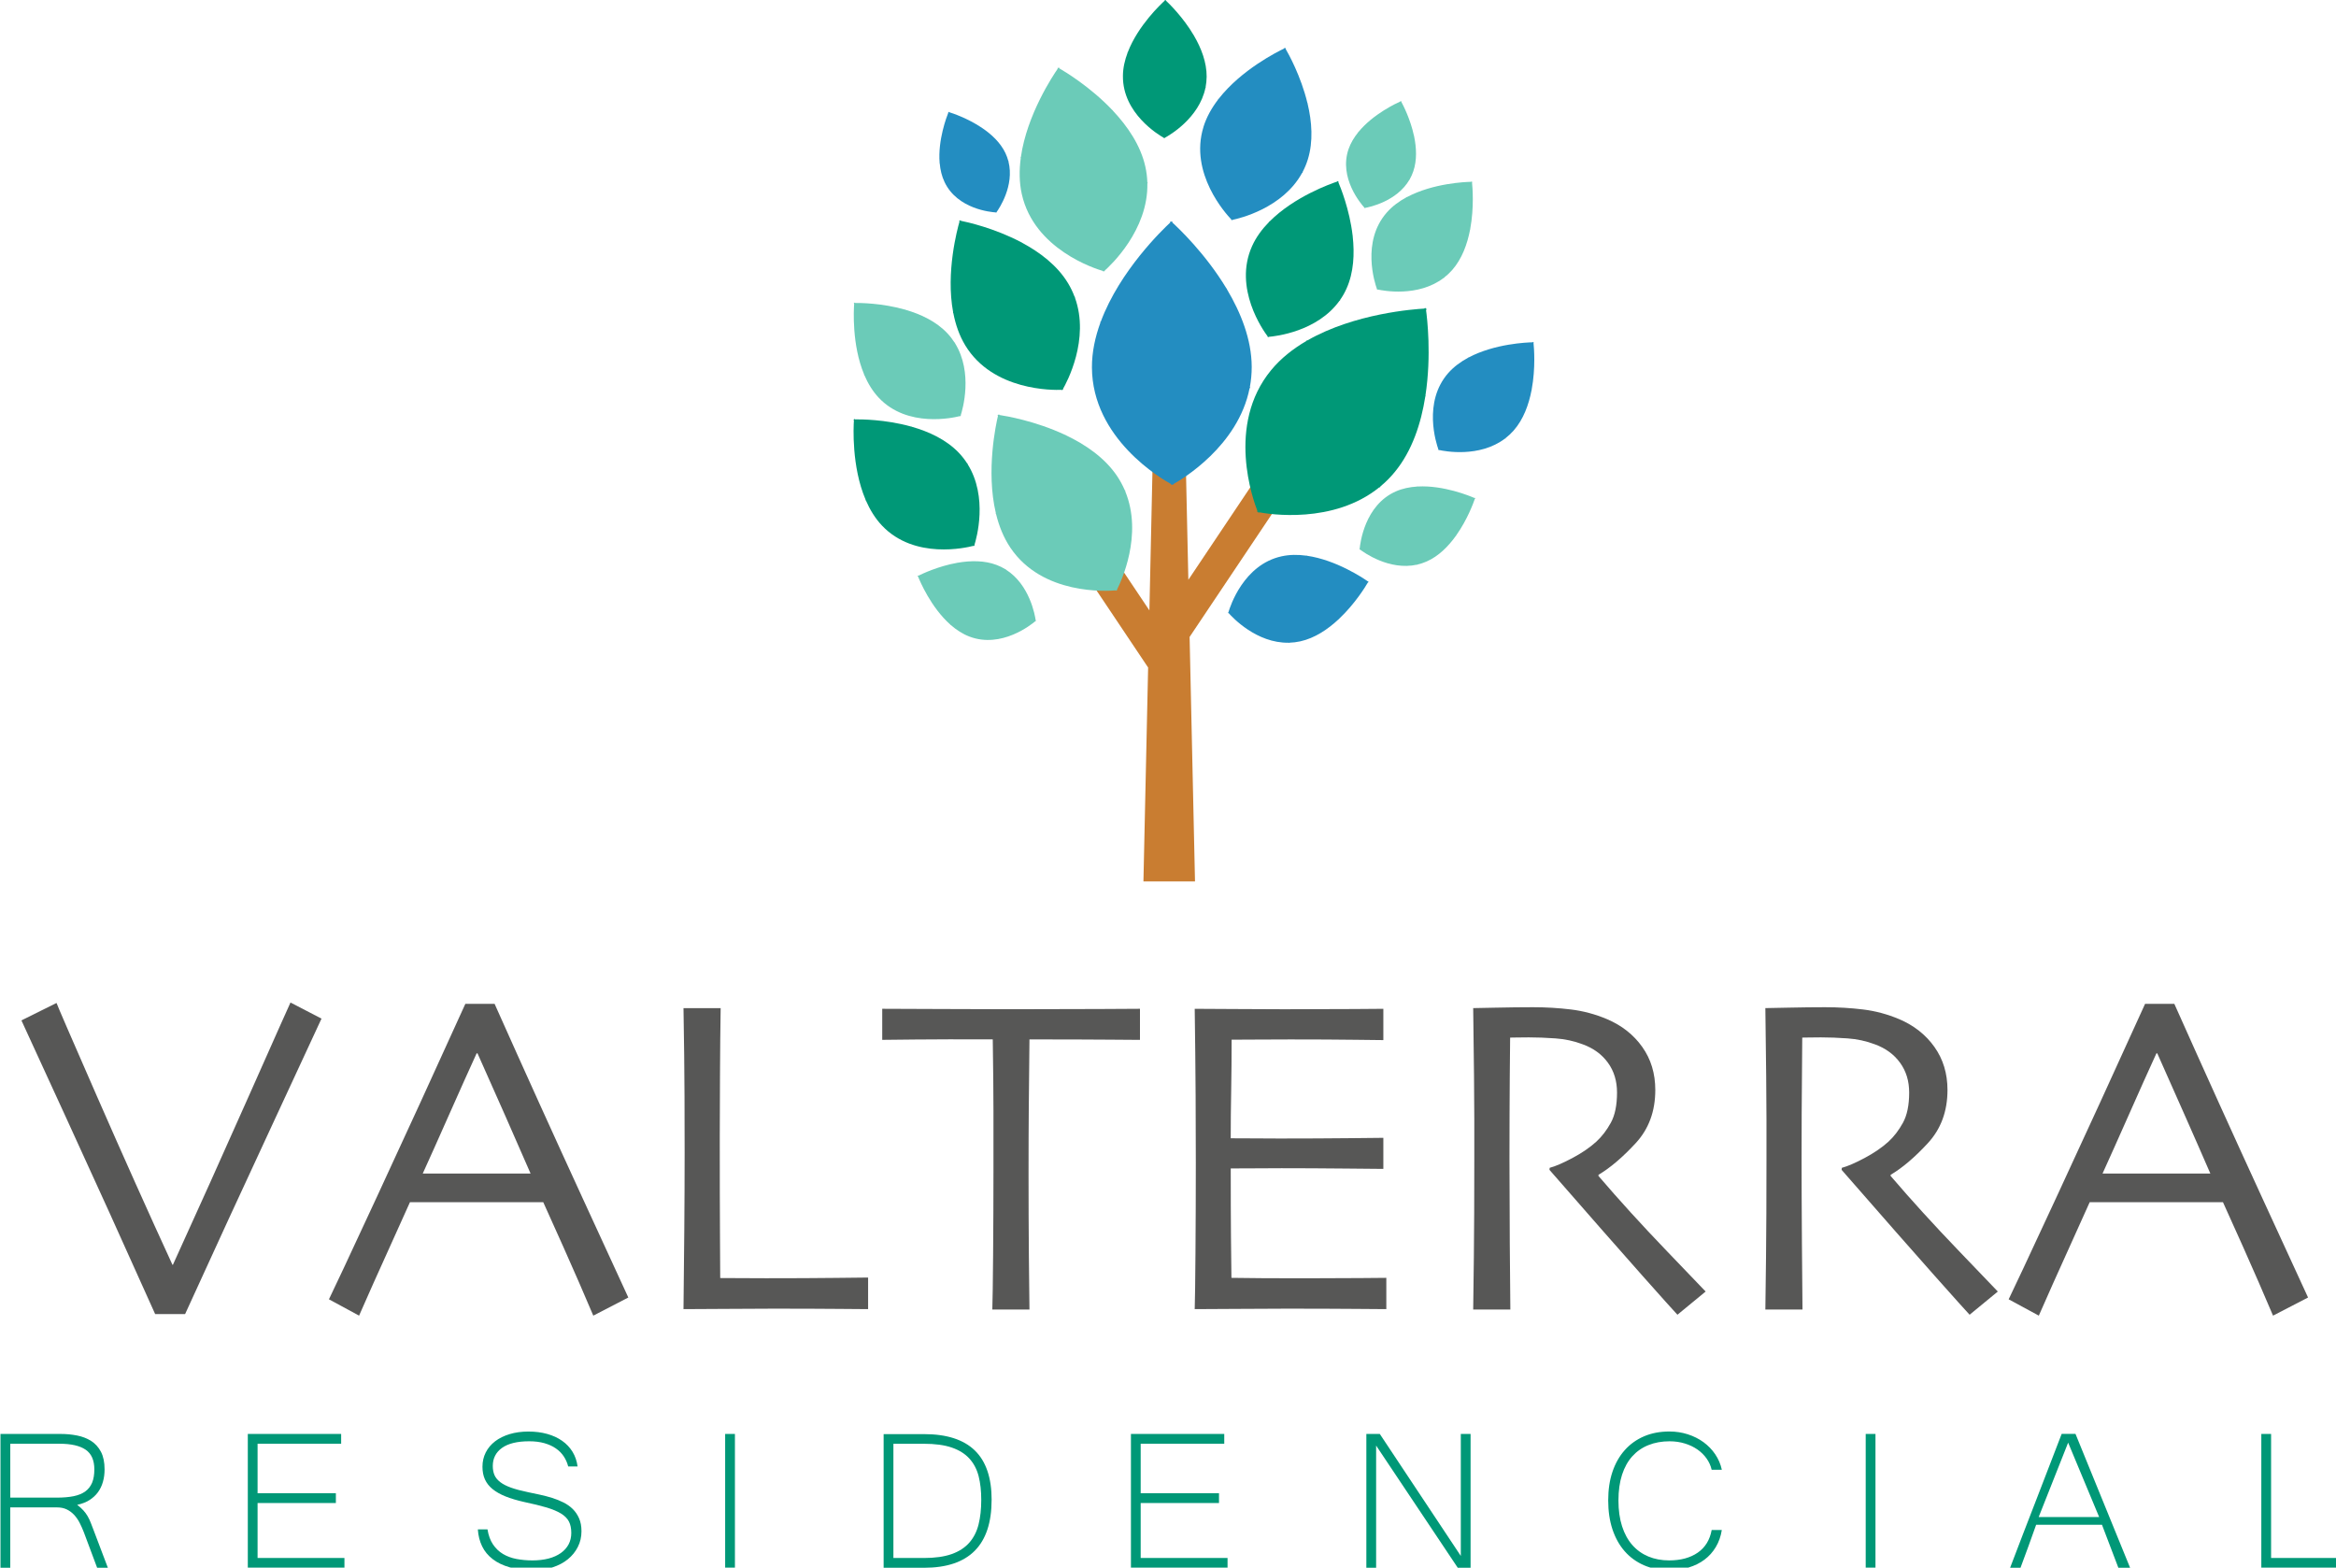 <?xml version="1.0" encoding="UTF-8" standalone="no"?>
<!-- Created with Inkscape (http://www.inkscape.org/) -->

<svg
   width="252.066mm"
   height="169.145mm"
   viewBox="0 0 252.066 169.145"
   version="1.1"
   id="svg5"
   xml:space="preserve"
   inkscape:version="1.2.1 (9c6d41e410, 2022-07-14)"
   sodipodi:docname="valterra.svg"
   xmlns:inkscape="http://www.inkscape.org/namespaces/inkscape"
   xmlns:sodipodi="http://sodipodi.sourceforge.net/DTD/sodipodi-0.dtd"
   xmlns="http://www.w3.org/2000/svg"
   xmlns:svg="http://www.w3.org/2000/svg"><sodipodi:namedview
     id="namedview7"
     pagecolor="#ffffff"
     bordercolor="#000000"
     borderopacity="0.25"
     inkscape:showpageshadow="2"
     inkscape:pageopacity="0.0"
     inkscape:pagecheckerboard="0"
     inkscape:deskcolor="#d1d1d1"
     inkscape:document-units="mm"
     showgrid="false"
     inkscape:zoom="0.77415123"
     inkscape:cx="528.32054"
     inkscape:cy="370.08273"
     inkscape:window-width="1920"
     inkscape:window-height="1001"
     inkscape:window-x="2391"
     inkscape:window-y="-9"
     inkscape:window-maximized="1"
     inkscape:current-layer="layer1" /><defs
     id="defs2"><style
       id="style132">.cls-1{fill:#575756;}.cls-2{fill:#c97d31;}.cls-3{fill:#238dc1;}.cls-4{fill:#6bcbb8;}.cls-5{fill:#009877;}</style></defs><g
     inkscape:label="Capa 1"
     inkscape:groupmode="layer"
     id="layer1"
     transform="translate(94.248,-58.63)"><g
       id="g251"
       transform="matrix(0.265,0,0,0.265,-126.964,50.597)"><path
         class="cls-1"
         d="m 254.37,445.06 c -0.3,0.73 -6.77,14.67 -19.39,41.81 -12.61,27.14 -24.67,53.3 -36.15,78.49 h -12.2 c -12.65,-28.24 -24.75,-54.92 -36.3,-80.05 -11.54,-25.12 -17.6,-38.3 -18.15,-39.52 l 14.29,-7.1 c 0.42,1.22 5.94,13.95 16.54,38.18 10.61,24.23 20.83,47.04 30.67,68.43 h 0.18 c 10,-21.94 20.4,-45.04 31.17,-69.3 10.77,-24.26 16.34,-36.75 16.71,-37.49 l 12.62,6.55 z"
         id="path136" /><path
         class="cls-1"
         d="M 379.3,558.62 365.04,566 c -0.25,-0.67 -2.21,-5.23 -5.87,-13.66 -3.67,-8.44 -8.51,-19.28 -14.51,-32.54 h -54.27 c -6.45,14.24 -11.42,25.27 -14.92,33.09 -3.5,7.83 -5.43,12.19 -5.8,13.11 l -12.27,-6.65 c 1.59,-3.18 8.14,-17.18 19.66,-42.01 11.52,-24.83 23.48,-50.93 35.88,-78.29 h 11.91 c 12.22,27.37 24.23,53.88 36.03,79.53 11.79,25.65 17.93,39 18.42,40.04 z m -39.83,-50.55 c -3.24,-7.46 -6.65,-15.26 -10.25,-23.39 -3.6,-8.13 -7.38,-16.63 -11.34,-25.51 l -0.37,0.08 c -3.07,6.71 -6.77,14.97 -11.12,24.77 -4.34,9.8 -7.92,17.81 -10.76,24.04 l -0.04,0.09 h 43.91 l -0.04,-0.09 z"
         id="path138" /><path
         class="cls-1"
         d="m 476.93,563.35 c -0.73,0 -4.6,-0.03 -11.6,-0.09 -7,-0.06 -15.93,-0.1 -26.81,-0.1 -7.16,0 -13.94,0.04 -20.39,0.1 -6.45,0.06 -11.91,0.09 -16.36,0.09 0.12,-10.51 0.23,-21.16 0.32,-31.95 0.09,-10.78 0.14,-21.37 0.14,-31.76 0,-17.36 -0.06,-30.59 -0.18,-39.69 -0.12,-9.1 -0.21,-15.49 -0.28,-19.16 h 15.13 c -0.13,7.88 -0.22,16.98 -0.27,27.29 -0.07,10.32 -0.09,18.77 -0.09,25.37 0,16.06 0.02,29.46 0.09,40.2 0.05,10.75 0.09,16.43 0.09,17.04 2.5,0 5.53,0.01 9.07,0.04 3.54,0.04 6.75,0.04 9.63,0.04 10.93,0 20.45,-0.04 28.55,-0.14 8.1,-0.09 12.42,-0.14 12.97,-0.14 v 12.83 z"
         id="path140" /><path
         class="cls-1"
         d="m 587.65,453.72 c -0.98,0 -5.08,-0.03 -12.29,-0.09 -7.21,-0.06 -18.12,-0.1 -32.72,-0.1 -0.13,12.54 -0.22,22.05 -0.28,28.53 -0.06,6.48 -0.09,15.32 -0.09,26.51 0,11.19 0.04,21.7 0.13,32.8 0.1,11.1 0.17,18.48 0.24,22.15 h -15.12 c 0.12,-3.67 0.23,-11.16 0.32,-22.47 0.09,-11.31 0.14,-22.38 0.14,-33.21 v -25.37 c 0,-6.27 -0.09,-15.91 -0.28,-28.95 -13.02,-0.05 -23.58,-0.04 -31.67,0.05 -8.1,0.09 -12.55,0.14 -13.34,0.14 v -12.65 c 6.3,0 13.95,0.03 22.96,0.09 9.01,0.06 18.62,0.09 28.82,0.09 14.79,0 27.14,-0.03 37.08,-0.09 9.94,-0.06 15.29,-0.09 16.09,-0.09 v 12.65 z"
         id="path142" /><path
         class="cls-1"
         d="m 687.93,563.35 c -0.56,0 -4.61,-0.03 -12.19,-0.09 -7.58,-0.06 -16.96,-0.1 -28.14,-0.1 -7.76,0 -14.86,0.04 -21.31,0.1 -6.45,0.06 -11.91,0.09 -16.36,0.09 0.12,-3.55 0.22,-11.21 0.31,-23.01 0.09,-11.79 0.14,-23.98 0.14,-36.57 0,-6.91 -0.03,-16.04 -0.08,-27.41 -0.07,-11.37 -0.19,-23.13 -0.37,-35.29 4.33,0 9.76,0.03 16.27,0.09 6.51,0.06 13.21,0.09 20.12,0.09 11.67,0 21.17,-0.03 28.5,-0.09 7.34,-0.06 11.31,-0.09 11.92,-0.09 v 12.74 c -0.61,0 -4.44,-0.04 -11.5,-0.13 -7.06,-0.09 -15.84,-0.14 -26.35,-0.14 -4.58,0 -9.08,0.02 -13.48,0.05 -4.39,0.03 -7.88,0.05 -10.45,0.05 0,6.91 -0.06,13.79 -0.18,20.67 -0.13,6.87 -0.19,13.37 -0.19,19.48 2.74,0 6,0.01 9.76,0.04 3.76,0.03 7.11,0.05 10.04,0.05 10.76,0 20.36,-0.05 28.83,-0.14 8.46,-0.1 12.97,-0.14 13.52,-0.14 v 12.65 c -0.49,0 -5.53,-0.04 -15.12,-0.14 -9.59,-0.09 -18.37,-0.14 -26.3,-0.14 -2.94,0 -6.44,0.02 -10.5,0.05 -4.06,0.03 -7.48,0.04 -10.22,0.04 0,11.55 0.03,20.72 0.09,27.5 0.06,6.78 0.13,12.47 0.19,17.05 3.59,0.06 7.97,0.11 13.11,0.14 5.12,0.04 10.65,0.04 16.59,0.04 9.1,0 16.75,-0.03 22.96,-0.09 6.2,-0.06 9.67,-0.09 10.41,-0.09 v 12.74 z"
         id="path144" /><path
         class="cls-1"
         d="m 817.96,556.19 -11.47,9.44 c -1.34,-1.41 -6.11,-6.71 -14.29,-15.92 -8.18,-9.2 -20.79,-23.56 -37.82,-43.07 l 0.09,-0.83 c 2.32,-0.61 5.4,-1.94 9.26,-3.99 3.85,-2.05 7.09,-4.27 9.72,-6.65 2.26,-2.08 4.24,-4.65 5.92,-7.71 1.68,-3.06 2.52,-7.16 2.52,-12.29 0,-4.71 -1.24,-8.76 -3.71,-12.16 -2.47,-3.39 -5.88,-5.89 -10.22,-7.47 -3.54,-1.35 -7.28,-2.16 -11.18,-2.43 -3.91,-0.28 -7.51,-0.41 -10.82,-0.41 -2.2,0 -3.88,0.02 -5.04,0.05 -1.16,0.03 -2.01,0.04 -2.56,0.04 -0.13,11.62 -0.19,21.86 -0.23,30.73 -0.03,8.87 -0.04,15.14 -0.04,18.81 0,8.37 0.04,19.75 0.13,34.13 0.09,14.37 0.17,23.39 0.23,27.06 h -15.13 c 0.06,-3.67 0.15,-10.77 0.27,-21.31 0.12,-10.54 0.18,-23.66 0.18,-39.37 v -16.96 c 0,-8.25 -0.15,-23.28 -0.45,-45.1 0.61,0 3.66,-0.06 9.15,-0.18 5.5,-0.12 10.56,-0.18 15.2,-0.18 5.31,0 10.47,0.31 15.47,0.92 5.01,0.61 9.9,1.92 14.65,3.93 6.04,2.57 10.84,6.34 14.37,11.32 3.54,4.97 5.31,10.82 5.31,17.54 0,8.67 -2.66,15.89 -8,21.66 -5.34,5.77 -10.39,10.06 -15.14,12.87 v 0.46 c 8.38,9.79 17.56,19.88 27.55,30.28 9.99,10.4 15.36,15.99 16.1,16.79 z"
         id="path146" /><path
         class="cls-1"
         d="m 936.94,556.19 -11.48,9.44 c -1.34,-1.41 -6.1,-6.71 -14.29,-15.92 -8.18,-9.2 -20.8,-23.56 -37.83,-43.07 l 0.09,-0.83 c 2.32,-0.61 5.41,-1.94 9.26,-3.99 3.85,-2.05 7.09,-4.27 9.72,-6.65 2.26,-2.08 4.23,-4.65 5.91,-7.71 1.68,-3.06 2.53,-7.16 2.53,-12.29 0,-4.71 -1.24,-8.76 -3.72,-12.16 -2.47,-3.39 -5.88,-5.89 -10.22,-7.47 -3.55,-1.35 -7.28,-2.16 -11.18,-2.43 -3.91,-0.28 -7.52,-0.41 -10.82,-0.41 -2.2,0 -3.88,0.02 -5.04,0.05 -1.16,0.03 -2.01,0.04 -2.56,0.04 -0.12,11.62 -0.2,21.86 -0.23,30.73 -0.03,8.87 -0.04,15.14 -0.04,18.81 0,8.37 0.04,19.75 0.14,34.13 0.09,14.37 0.17,23.39 0.23,27.06 h -15.12 c 0.06,-3.67 0.15,-10.77 0.27,-21.31 0.12,-10.54 0.18,-23.66 0.18,-39.37 v -16.96 c 0,-8.25 -0.15,-23.28 -0.45,-45.1 0.6,0 3.66,-0.06 9.15,-0.18 5.49,-0.12 10.56,-0.18 15.2,-0.18 5.31,0 10.47,0.31 15.47,0.92 5,0.61 9.88,1.92 14.65,3.93 6.04,2.57 10.83,6.34 14.37,11.32 3.54,4.97 5.32,10.82 5.32,17.54 0,8.67 -2.68,15.89 -8.01,21.66 -5.33,5.77 -10.38,10.06 -15.14,12.87 v 0.46 c 8.37,9.79 17.56,19.88 27.55,30.28 10,10.4 15.36,15.99 16.1,16.79 z"
         id="path148" /><path
         class="cls-1"
         d="m 1063.27,558.62 -14.26,7.38 c -0.25,-0.67 -2.21,-5.23 -5.87,-13.66 -3.66,-8.44 -8.51,-19.28 -14.52,-32.54 h -54.26 c -6.45,14.24 -11.42,25.27 -14.92,33.09 -3.5,7.83 -5.43,12.19 -5.8,13.11 l -12.28,-6.65 c 1.58,-3.18 8.14,-17.18 19.66,-42.01 11.52,-24.83 23.48,-50.93 35.89,-78.29 h 11.91 c 12.22,27.37 24.23,53.88 36.03,79.53 11.79,25.65 17.93,39 18.42,40.04 z m -39.82,-50.55 c -3.24,-7.46 -6.65,-15.26 -10.26,-23.39 -3.59,-8.13 -7.37,-16.63 -11.33,-25.51 l -0.36,0.08 c -3.08,6.71 -6.78,14.97 -11.12,24.77 -4.34,9.8 -7.93,17.81 -10.76,24.04 l -0.05,0.09 h 43.92 l -0.04,-0.09 z"
         id="path150" /><path
         class="cls-5"
         d="m 167.39,668.66 h -4.38 l -5.42,-14.48 c -0.54,-1.39 -1.13,-2.7 -1.76,-3.93 -0.65,-1.23 -1.41,-2.3 -2.27,-3.21 -0.87,-0.91 -1.85,-1.63 -2.96,-2.16 -1.11,-0.53 -2.42,-0.8 -3.91,-0.8 h -19.06 v 24.57 h -3.98 v -54.48 h 24.52 c 2.29,0 4.5,0.21 6.65,0.63 2.14,0.42 4.04,1.15 5.73,2.21 1.66,1.06 3.01,2.53 4,4.4 0.99,1.88 1.49,4.27 1.49,7.19 0,1.82 -0.22,3.52 -0.68,5.1 -0.44,1.58 -1.13,2.98 -2.04,4.23 -0.91,1.24 -2.07,2.3 -3.48,3.19 -1.42,0.88 -3.06,1.52 -4.95,1.91 1.02,0.8 1.88,1.56 2.54,2.29 0.66,0.73 1.23,1.51 1.71,2.34 0.49,0.83 0.92,1.75 1.3,2.74 0.38,0.99 0.82,2.14 1.32,3.44 l 5.62,14.82 z M 127.64,640.1 h 18.91 c 2.69,0 4.99,-0.2 6.91,-0.59 1.92,-0.4 3.51,-1.05 4.75,-1.96 1.25,-0.91 2.16,-2.1 2.77,-3.56 0.59,-1.46 0.89,-3.25 0.89,-5.38 0,-3.75 -1.19,-6.43 -3.56,-8.04 -2.38,-1.61 -5.92,-2.41 -10.62,-2.41 h -20.05 z"
         id="path152" /><polygon
         class="cls-5"
         points="262.37,618.16 228.34,618.16 228.34,638.31 260.22,638.31 260.22,642.3 228.34,642.3 228.34,664.68 263.71,664.68 263.71,668.66 224.36,668.66 224.36,614.18 262.37,614.18 "
         id="polygon154" /><path
         class="cls-5"
         d="m 340.67,669.65 c -3.68,0 -6.9,-0.39 -9.65,-1.17 -2.75,-0.78 -5.07,-1.89 -6.94,-3.34 -1.88,-1.44 -3.32,-3.18 -4.31,-5.22 -0.99,-2.04 -1.57,-4.33 -1.74,-6.89 h 3.93 c 0.4,2.45 1.14,4.49 2.24,6.12 1.1,1.63 2.45,2.92 4.05,3.88 1.61,0.96 3.44,1.65 5.5,2.04 2.05,0.39 4.24,0.59 6.56,0.59 2.32,0 4.6,-0.26 6.55,-0.77 1.93,-0.51 3.59,-1.27 4.97,-2.24 1.38,-0.98 2.43,-2.16 3.16,-3.53 0.72,-1.37 1.09,-2.93 1.09,-4.65 0,-1.82 -0.31,-3.36 -0.94,-4.6 -0.64,-1.25 -1.69,-2.33 -3.19,-3.26 -1.49,-0.92 -3.46,-1.75 -5.89,-2.49 -2.44,-0.72 -5.46,-1.47 -9.08,-2.23 -2.98,-0.67 -5.55,-1.43 -7.69,-2.29 -2.14,-0.86 -3.9,-1.87 -5.3,-3.01 -1.39,-1.14 -2.42,-2.45 -3.08,-3.93 -0.67,-1.47 -1,-3.19 -1,-5.15 0,-2.12 0.45,-4.06 1.34,-5.82 0.89,-1.76 2.16,-3.26 3.81,-4.53 1.64,-1.26 3.62,-2.23 5.92,-2.93 2.3,-0.69 4.85,-1.04 7.63,-1.04 2.78,0 5.34,0.32 7.66,0.97 2.32,0.65 4.35,1.58 6.09,2.81 1.74,1.22 3.15,2.72 4.23,4.47 1.07,1.76 1.76,3.76 2.05,5.97 h -3.82 c -0.37,-1.46 -0.96,-2.81 -1.79,-4.08 -0.83,-1.26 -1.9,-2.35 -3.22,-3.26 -1.3,-0.92 -2.87,-1.62 -4.66,-2.14 -1.82,-0.52 -3.88,-0.78 -6.21,-0.78 -4.87,0 -8.56,0.9 -11.07,2.69 -2.5,1.79 -3.76,4.25 -3.76,7.37 0,1.42 0.24,2.67 0.7,3.73 0.46,1.06 1.26,2.01 2.37,2.86 1.11,0.85 2.57,1.59 4.39,2.24 1.83,0.65 4.1,1.25 6.82,1.82 1.6,0.33 3.23,0.68 4.92,1.04 1.69,0.37 3.35,0.8 4.95,1.3 1.61,0.5 3.14,1.11 4.59,1.84 1.47,0.73 2.73,1.62 3.81,2.68 1.08,1.06 1.94,2.33 2.59,3.81 0.65,1.47 0.97,3.22 0.97,5.25 0,2.32 -0.49,4.46 -1.48,6.39 -0.97,1.94 -2.34,3.61 -4.07,5.02 -1.74,1.42 -3.82,2.51 -6.22,3.29 -2.4,0.78 -5.01,1.17 -7.83,1.17"
         id="path156" /><rect
         class="cls-5"
         x="418.73"
         y="614.18"
         width="3.98"
         height="54.48"
         id="rect158" /><path
         class="cls-5"
         d="m 527.23,641 c 0,18.44 -9.17,27.66 -27.5,27.66 h -16.47 v -54.42 h 16.47 c 9.18,0 16.07,2.21 20.65,6.64 4.57,4.43 6.86,11.14 6.86,20.12 m -4.23,0 c 0,-3.59 -0.35,-6.79 -1.06,-9.6 -0.72,-2.82 -1.97,-5.21 -3.76,-7.19 -1.79,-1.98 -4.19,-3.47 -7.19,-4.5 -3,-1.03 -6.79,-1.54 -11.37,-1.54 h -12.39 v 46.51 h 12.39 c 4.54,0 8.32,-0.53 11.32,-1.59 3,-1.06 5.39,-2.62 7.19,-4.65 1.79,-2.04 3.05,-4.52 3.78,-7.44 0.73,-2.92 1.09,-6.25 1.09,-9.99"
         id="path160" /><polygon
         class="cls-5"
         points="621.96,618.16 587.93,618.16 587.93,638.31 619.82,638.31 619.82,642.3 587.93,642.3 587.93,664.68 623.3,664.68 623.3,668.66 583.96,668.66 583.96,614.18 621.96,614.18 "
         id="polygon162" /><polygon
         class="cls-5"
         points="679.82,668.66 679.82,614.18 685.3,614.18 718.28,663.84 718.28,614.18 722.26,614.18 722.26,668.66 717.04,668.66 683.8,618.91 683.8,668.66 "
         id="polygon164" /><path
         class="cls-5"
         d="m 820.42,628.76 c -0.36,-1.62 -1.04,-3.14 -2.04,-4.56 -0.99,-1.41 -2.24,-2.64 -3.72,-3.68 -1.5,-1.04 -3.21,-1.87 -5.15,-2.46 -1.94,-0.6 -4.03,-0.9 -6.24,-0.9 -3.16,0 -6.01,0.52 -8.58,1.55 -2.57,1.02 -4.76,2.55 -6.57,4.55 -1.81,2.01 -3.21,4.52 -4.18,7.51 -0.97,3 -1.47,6.49 -1.47,10.47 0,3.98 0.5,7.49 1.47,10.52 0.98,3.04 2.37,5.58 4.18,7.64 1.81,2.05 3.98,3.61 6.52,4.67 2.53,1.06 5.36,1.59 8.48,1.59 4.7,0 8.58,-1.05 11.64,-3.16 3.05,-2.11 4.93,-5.18 5.67,-9.23 h 4.13 c -0.4,2.59 -1.22,4.9 -2.44,6.94 -1.22,2.04 -2.76,3.76 -4.62,5.15 -1.86,1.4 -4,2.45 -6.42,3.18 -2.43,0.73 -5.04,1.1 -7.85,1.1 -3.85,0 -7.31,-0.67 -10.38,-2.01 -3.07,-1.35 -5.68,-3.24 -7.84,-5.7 -2.15,-2.45 -3.81,-5.43 -4.98,-8.93 -1.16,-3.5 -1.73,-7.42 -1.73,-11.77 0,-4.35 0.57,-8.19 1.73,-11.64 1.17,-3.45 2.83,-6.39 5.01,-8.83 2.17,-2.44 4.79,-4.31 7.86,-5.63 3.06,-1.31 6.51,-1.96 10.33,-1.96 2.62,0 5.11,0.38 7.48,1.14 2.37,0.77 4.51,1.83 6.4,3.21 1.88,1.38 3.48,3.02 4.77,4.93 1.29,1.91 2.19,4 2.69,6.29 h -4.13 z"
         id="path166" /><rect
         class="cls-5"
         x="883.15"
         y="614.18"
         width="3.98"
         height="54.48"
         id="rect168" /><path
         class="cls-5"
         d="m 990.81,668.66 h -4.78 l -6.67,-17.51 h -26.81 c -0.96,2.75 -2.01,5.66 -3.13,8.73 -1.13,3.07 -2.21,6 -3.24,8.78 h -4.23 c 1.79,-4.71 3.56,-9.32 5.29,-13.83 1.75,-4.51 3.49,-9 5.21,-13.46 1.72,-4.46 3.46,-8.95 5.19,-13.46 1.75,-4.51 3.52,-9.11 5.31,-13.78 h 5.62 z m -12.6,-20.65 -12.63,-30.3 -12,30.3 h 24.62 z"
         id="path170" /><polygon
         class="cls-5"
         points="1048.22,664.68 1076.34,664.68 1076.34,668.66 1044.24,668.66 1044.24,614.18 1048.22,614.18 "
         id="polygon172" /><polygon
         class="cls-2"
         points="592.86,216.02 591.48,278.85 560.56,232.68 549.46,240.12 590.96,302.11 589.05,389.21 610.05,389.21 607.85,289.65 652.75,222.6 641.64,215.17 607.34,266.39 606.23,216.02 "
         id="polygon174" /><path
         class="cls-4"
         d="m 533.04,262.22 v -0.12 c 0,0 -0.21,-0.01 -0.21,-0.01 -1.09,-0.66 -2.25,-1.25 -3.53,-1.73 -5.01,-1.91 -10.67,-1.81 -15.82,-0.93 h -0.22 v 0.04 c -7.84,1.38 -14.45,4.56 -15.8,5.24 l -0.19,-0.07 -0.15,0.4 0.18,0.07 c 0.72,1.81 5.23,12.54 13.15,19.55 l 0.11,0.2 0.07,-0.04 c 2.26,1.97 4.78,3.63 7.58,4.69 12.99,4.94 25.2,-4.89 26.8,-6.25 l 0.12,0.04 0.15,-0.4 -0.11,-0.04 c -0.26,-1.87 -2.38,-14.47 -12.14,-20.63"
         id="path176" /><path
         class="cls-4"
         d="m 724.17,233.39 -0.18,-0.4 -0.18,0.08 c -1.79,-0.78 -12.54,-5.25 -23.09,-4.67 l -0.22,-0.06 -0.02,0.08 c -2.99,0.19 -5.96,0.78 -8.68,1.99 -12.71,5.61 -14.49,21.18 -14.69,23.29 l -0.1,0.04 0.16,0.4 0.11,-0.05 c 1.51,1.15 11.86,8.62 23.14,6.14 l 0.07,0.09 0.16,-0.15 c 1.24,-0.29 2.48,-0.69 3.72,-1.24 4.91,-2.17 8.87,-6.2 11.91,-10.45 l 0.16,-0.16 -0.03,-0.03 c 4.6,-6.49 7.07,-13.39 7.56,-14.82 l 0.18,-0.08 z"
         id="path178" /><path
         class="cls-4"
         d="m 581.61,230.26 0.12,-0.16 -0.29,-0.22 c -0.84,-1.95 -1.88,-3.89 -3.15,-5.78 -5.04,-7.46 -12.89,-12.79 -20.81,-16.56 l -0.31,-0.22 -0.04,0.05 c -12.07,-5.67 -24.2,-7.71 -26.71,-8.08 l -0.19,-0.27 -0.6,0.4 0.18,0.27 c -0.76,3.17 -4.94,22.26 -0.86,39.52 l -0.04,0.39 h 0.13 c 1.2,4.89 3.06,9.61 5.87,13.77 13.04,19.32 39.28,17.64 42.81,17.33 l 0.1,0.16 0.61,-0.4 -0.1,-0.17 c 1.44,-2.82 10.71,-22.14 3.27,-40.03"
         id="path180" /><path
         class="cls-5"
         d="m 519.81,252.58 0.11,0.12 0.44,-0.41 -0.12,-0.11 c 0.79,-2.5 5.67,-19.46 -2.83,-32.96 l 0.09,-0.15 -0.27,-0.14 c -0.95,-1.47 -2.06,-2.9 -3.35,-4.26 -5.12,-5.37 -12.22,-8.62 -19.17,-10.6 l -0.29,-0.14 -0.02,0.05 c -10.59,-2.96 -20.72,-2.94 -22.8,-2.91 l -0.19,-0.19 -0.44,0.41 0.19,0.19 c -0.18,2.68 -0.98,18.75 4.71,32.21 l 0.02,0.32 H 476 c 1.65,3.79 3.8,7.37 6.65,10.36 13.24,13.9 34.31,8.94 37.14,8.2"
         id="path182" /><path
         class="cls-3"
         d="m 680.34,266.97 c -1.81,-1.27 -12.8,-8.65 -24.69,-10.37 l -0.23,-0.12 -0.05,0.08 c -3.38,-0.46 -6.81,-0.46 -10.12,0.28 -15.42,3.41 -20.89,20.37 -21.56,22.67 l -0.14,0.03 0.11,0.48 0.13,-0.03 c 1.42,1.62 11.29,12.27 24.42,12.02 l 0.07,0.12 0.21,-0.13 c 1.44,-0.04 2.91,-0.22 4.42,-0.55 5.97,-1.32 11.28,-4.94 15.61,-8.99 l 0.21,-0.14 -0.02,-0.04 c 6.58,-6.2 10.89,-13.34 11.74,-14.82 l 0.21,-0.05 -0.1,-0.48 -0.22,0.05 z"
         id="path184" /><path
         class="cls-5"
         d="m 704.14,156.53 0.26,-0.31 -0.7,-0.58 -0.26,0.32 c -4.07,0.22 -28.35,1.94 -47.56,12.92 l -0.47,0.09 0.03,0.16 c -5.42,3.16 -10.41,7.05 -14.38,11.87 -18.5,22.41 -7.23,53.2 -5.61,57.32 l -0.16,0.19 0.69,0.58 0.16,-0.19 c 3.88,0.74 30.26,5.01 49.02,-10.22 l 0.24,0.1 0.16,-0.43 c 2.04,-1.69 3.99,-3.61 5.79,-5.81 7.15,-8.66 10.76,-19.92 12.46,-30.72 l 0.15,-0.45 -0.08,-0.03 c 2.52,-16.44 0.67,-31.67 0.24,-34.8"
         id="path186" /><path
         class="cls-5"
         d="m 640.17,120.58 0.05,0.1 c -2.84,2.9 -5.29,6.17 -6.94,9.86 -7.7,17.14 4.59,34.4 6.31,36.68 l -0.07,0.15 0.53,0.24 0.06,-0.15 c 2.55,-0.21 19.73,-2.05 28.82,-14.75 l 0.17,0.02 0.02,-0.29 c 0.99,-1.4 1.87,-2.93 2.62,-4.61 2.98,-6.62 3.3,-14.26 2.52,-21.28 v -0.31 c 0,0 -0.03,0 -0.03,0 -1.24,-10.68 -5.01,-19.85 -5.81,-21.73 l 0.1,-0.24 -0.53,-0.24 -0.11,0.24 c -2.49,0.83 -17.34,6.06 -27.43,16.19 l -0.28,0.14 z"
         id="path188" /><path
         class="cls-5"
         d="m 561.13,151.45 0.12,-0.14 -0.26,-0.23 c -0.7,-1.85 -1.58,-3.71 -2.69,-5.53 -4.36,-7.2 -11.46,-12.53 -18.68,-16.4 l -0.28,-0.22 -0.03,0.04 c -11.03,-5.84 -22.27,-8.29 -24.59,-8.75 l -0.16,-0.26 -0.58,0.35 0.16,0.27 c -0.85,2.93 -5.63,20.56 -2.58,36.86 l -0.05,0.37 h 0.13 c 0.9,4.63 2.43,9.12 4.86,13.13 11.31,18.63 35.9,18.24 39.21,18.1 l 0.1,0.15 0.58,-0.35 -0.1,-0.16 c 1.49,-2.58 11.02,-20.2 4.85,-37.24"
         id="path190" /><path
         class="cls-4"
         d="m 678.97,114.93 0.36,0.12 0.03,-0.1 c 1.67,-0.3 12.85,-2.59 18.04,-11.51 h 0.11 c 0,0 0,-0.19 0,-0.19 0.56,-0.99 1.05,-2.05 1.43,-3.2 1.55,-4.54 1.28,-9.59 0.34,-14.16 v -0.2 h -0.05 c -1.48,-6.95 -4.53,-12.75 -5.18,-13.94 l 0.06,-0.16 -0.37,-0.13 -0.06,0.17 c -1.59,0.7 -11.03,5.07 -17.03,12.36 l -0.18,0.11 0.04,0.06 c -1.68,2.08 -3.09,4.39 -3.96,6.92 -4,11.75 5.17,22.34 6.44,23.74 l -0.03,0.1 z"
         id="path192" /><path
         class="cls-4"
         d="m 512.31,170.04 0.07,-0.13 -0.24,-0.13 c -0.84,-1.31 -1.81,-2.59 -2.96,-3.8 -4.52,-4.81 -10.83,-7.74 -16.99,-9.53 l -0.25,-0.12 -0.03,0.04 c -9.39,-2.68 -18.42,-2.72 -20.27,-2.7 l -0.16,-0.17 -0.39,0.36 0.17,0.17 c -0.18,2.39 -0.97,16.68 4.03,28.68 l 0.02,0.29 h 0.09 c 1.45,3.38 3.35,6.58 5.87,9.25 11.71,12.44 30.49,8.14 33.01,7.49 l 0.1,0.1 0.38,-0.36 -0.1,-0.11 c 0.72,-2.21 5.14,-17.28 -2.35,-29.34"
         id="path194" /><path
         class="cls-5"
         d="m 597.31,86.39 v 0.13 h 0.47 c 0,0 0,-0.12 0,-0.12 1.83,-0.98 13.94,-7.95 16.52,-20.32 l 0.13,-0.03 -0.07,-0.23 c 0.26,-1.36 0.41,-2.78 0.43,-4.27 0.04,-5.87 -2.21,-11.63 -5.08,-16.57 l -0.09,-0.23 h -0.04 c -4.4,-7.48 -10.17,-13.06 -11.37,-14.18 v -0.21 h -0.48 c 0,0 0,0.21 0,0.21 -1.58,1.43 -10.86,10.14 -15.02,20.93 l -0.17,0.2 0.07,0.05 c -1.16,3.07 -1.91,6.29 -1.91,9.56 -0.12,15.2 14.6,23.97 16.62,25.1"
         id="path196" /><path
         class="cls-3"
         d="m 632.54,188.26 -0.14,-0.44 c 0.48,-2.59 0.74,-5.31 0.74,-8.14 -0.04,-11.19 -4.47,-22.13 -10.04,-31.5 l -0.17,-0.44 -0.08,0.02 c -8.55,-14.21 -19.67,-24.7 -22.01,-26.82 v -0.4 h -0.9 v 0.41 c -2.98,2.75 -20.51,19.57 -28.22,40.23 l -0.31,0.37 0.13,0.1 c -2.14,5.88 -3.49,12.04 -3.46,18.27 0.11,28.98 28.38,45.39 32.24,47.51 v 0.24 h 0.91 v -0.24 c 3.45,-1.92 26.39,-15.46 31.06,-39.09 l 0.24,-0.08 z"
         id="path198" /><path
         class="cls-4"
         d="m 539.53,109.38 c 5.02,22.4 29.69,30.29 33.05,31.27 l 0.03,0.19 0.7,-0.15 -0.04,-0.19 c 2.34,-2.07 17.78,-16.45 17.38,-35.54 l 0.18,-0.1 -0.19,-0.31 c -0.07,-2.09 -0.33,-4.23 -0.82,-6.42 -1.93,-8.66 -7.22,-16.36 -13.13,-22.66 l -0.2,-0.32 -0.06,0.03 C 567.39,65.64 557,59.42 554.83,58.17 l -0.07,-0.31 -0.7,0.15 0.07,0.32 c -1.83,2.64 -12.53,18.63 -14.98,35.93 l -0.18,0.34 0.13,0.06 c -0.66,4.91 -0.65,9.91 0.43,14.73"
         id="path200" /><path
         class="cls-3"
         d="m 613.5,82 c -5.87,18.94 9.21,35.45 11.29,37.63 l -0.04,0.16 0.59,0.18 0.05,-0.16 c 2.65,-0.54 20.39,-4.68 28.29,-19.14 h 0.18 v -0.31 c 0.84,-1.6 1.57,-3.31 2.14,-5.17 2.26,-7.32 1.63,-15.36 -0.09,-22.61 l -0.03,-0.32 h -0.06 C 653.16,61.23 648.05,52.1 646.96,50.24 l 0.08,-0.26 -0.59,-0.19 -0.08,0.27 c -2.52,1.19 -17.4,8.57 -26.67,20.47 l -0.28,0.18 0.06,0.1 c -2.6,3.4 -4.74,7.14 -6,11.21"
         id="path202" /><path
         class="cls-3"
         d="m 747.88,170.01 0.14,-0.17 -0.36,-0.32 -0.15,0.17 c -2.21,0.04 -15.44,0.55 -26.06,6.18 l -0.26,0.04 0.02,0.09 c -3,1.62 -5.77,3.64 -8.03,6.19 -10.44,11.85 -4.86,28.77 -4.05,31.03 l -0.09,0.1 0.37,0.33 0.09,-0.1 c 2.09,0.47 16.36,3.25 26.81,-4.69 l 0.13,0.05 0.09,-0.23 c 1.14,-0.89 2.23,-1.89 3.25,-3.05 4.04,-4.58 6.19,-10.63 7.31,-16.46 l 0.09,-0.24 -0.04,-0.02 c 1.66,-8.88 0.93,-17.19 0.75,-18.89"
         id="path204" /><path
         class="cls-4"
         d="m 696.15,110.55 v 0.09 c -2.98,1.62 -5.76,3.64 -8,6.19 -10.44,11.85 -4.87,28.77 -4.06,31.03 l -0.08,0.1 0.37,0.33 0.08,-0.1 c 2.1,0.47 16.35,3.25 26.82,-4.69 l 0.12,0.06 0.1,-0.23 c 1.14,-0.89 2.23,-1.89 3.25,-3.05 4.03,-4.58 6.19,-10.63 7.31,-16.46 l 0.08,-0.24 -0.03,-0.02 c 1.65,-8.88 0.92,-17.19 0.74,-18.89 l 0.15,-0.17 -0.36,-0.32 -0.16,0.16 c -2.21,0.04 -15.43,0.55 -26.05,6.18 l -0.26,0.04 z"
         id="path206" /><path
         class="cls-3"
         d="m 506.08,96.62 -0.05,0.2 h 0.07 c 0.24,2.65 0.83,5.24 1.97,7.62 5.24,11.06 19,12.25 20.86,12.36 l 0.04,0.09 0.34,-0.16 -0.04,-0.09 c 0.97,-1.35 7.3,-10.65 4.83,-20.53 l 0.08,-0.08 -0.14,-0.14 c -0.28,-1.07 -0.67,-2.16 -1.18,-3.24 -2.03,-4.27 -5.68,-7.66 -9.5,-10.23 l -0.14,-0.14 -0.03,0.02 C 517.37,78.41 511.23,76.39 509.96,76 l -0.07,-0.15 -0.35,0.16 0.07,0.15 c -0.64,1.59 -4.32,11.17 -3.55,20.45"
         id="path208" /></g></g></svg>
